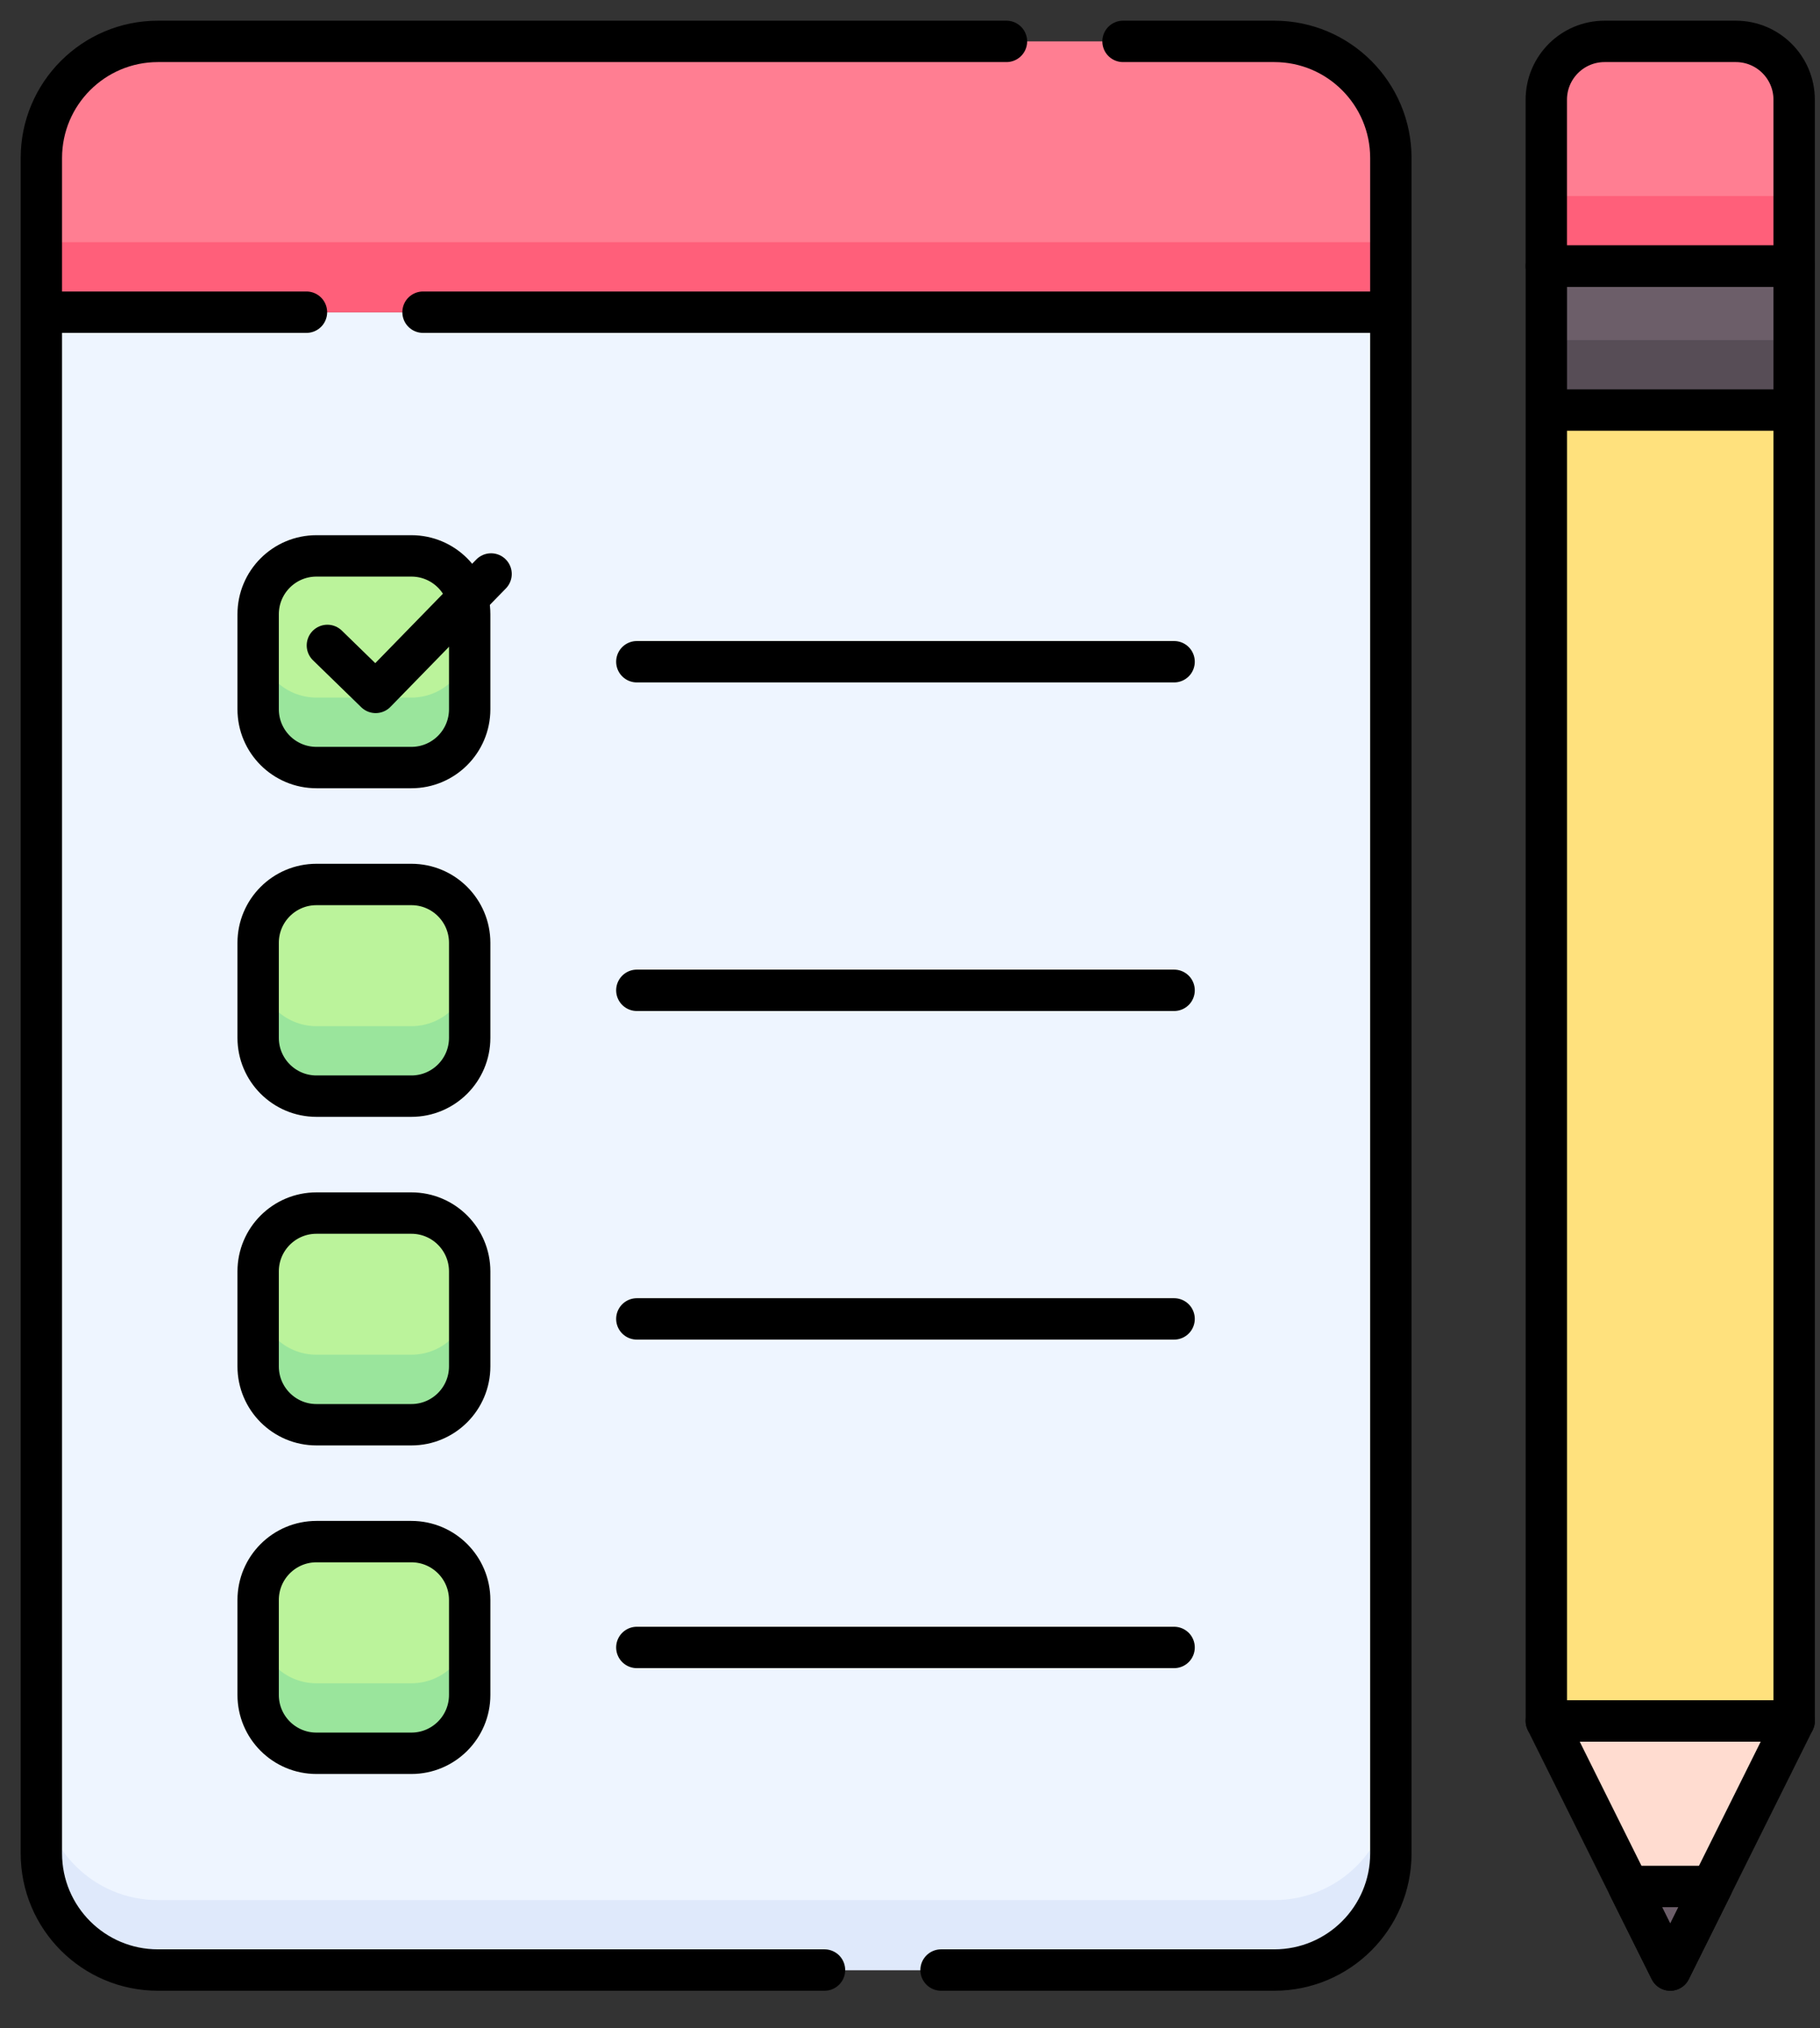 <svg width="44" height="49" viewBox="0 0 44 49" fill="none" xmlns="http://www.w3.org/2000/svg">
<rect x="0" y="0" width="44" height="49" fill="#333333" stroke="none"/>
<path d="M30.807 47.598H3.818C2.262 47.598 1 46.337 1 44.78V7.543H33.625V44.78C33.625 46.337 32.364 47.598 30.807 47.598Z" fill="#EEF5FF"/>
<path d="M30.807 45.908H3.818C2.262 45.908 1 44.646 1 43.089V44.78C1 46.337 2.262 47.599 3.818 47.599H30.807C32.364 47.599 33.625 46.337 33.625 44.78V43.089C33.625 44.646 32.364 45.908 30.807 45.908Z" fill="#DFE9FB"/>
<path d="M33.625 7.543H1V3.818C1 2.262 2.262 1 3.818 1H30.807C32.364 1 33.625 2.262 33.625 3.818V7.543H33.625Z" fill="#FF7E92"/>
<path d="M1 5.852H33.625V7.543H1V5.852Z" fill="#FF5F7A"/>
<path d="M9.946 18.545H7.65C6.872 18.545 6.241 17.914 6.241 17.136V14.841C6.241 14.062 6.872 13.431 7.65 13.431H9.946C10.724 13.431 11.355 14.062 11.355 14.841V17.136C11.355 17.914 10.724 18.545 9.946 18.545Z" fill="#BBF39B"/>
<path d="M9.946 16.854H7.65C6.872 16.854 6.241 16.223 6.241 15.445V17.136C6.241 17.914 6.872 18.545 7.65 18.545H9.946C10.724 18.545 11.355 17.914 11.355 17.136V15.445C11.355 16.223 10.724 16.854 9.946 16.854Z" fill="#9AE59C"/>
<path d="M9.946 26.484H7.65C6.872 26.484 6.241 25.853 6.241 25.075V22.779C6.241 22.001 6.872 21.37 7.65 21.37H9.946C10.724 21.37 11.355 22.001 11.355 22.779V25.075C11.355 25.853 10.724 26.484 9.946 26.484ZM9.946 34.423H7.65C6.872 34.423 6.241 33.792 6.241 33.013V30.718C6.241 29.94 6.872 29.309 7.65 29.309H9.946C10.724 29.309 11.355 29.94 11.355 30.718V33.013C11.355 33.792 10.724 34.423 9.946 34.423ZM9.946 42.361H7.65C6.872 42.361 6.241 41.73 6.241 40.952V38.657C6.241 37.878 6.872 37.247 7.65 37.247H9.946C10.724 37.247 11.355 37.878 11.355 38.657V40.952C11.355 41.73 10.724 42.361 9.946 42.361Z" fill="#BBF39B"/>
<path d="M9.946 24.793H7.65C6.872 24.793 6.241 24.162 6.241 23.383V25.074C6.241 25.853 6.872 26.484 7.65 26.484H9.946C10.724 26.484 11.355 25.853 11.355 25.074V23.383C11.355 24.162 10.724 24.793 9.946 24.793ZM9.946 32.731H7.65C6.872 32.731 6.241 32.1 6.241 31.322V33.013C6.241 33.791 6.872 34.422 7.65 34.422H9.946C10.724 34.422 11.355 33.791 11.355 33.013V31.322C11.355 32.1 10.724 32.731 9.946 32.731ZM9.946 40.67H7.65C6.872 40.67 6.241 40.039 6.241 39.261V40.952C6.241 41.73 6.872 42.361 7.65 42.361H9.946C10.724 42.361 11.355 41.73 11.355 40.952V39.261C11.355 40.039 10.724 40.67 9.946 40.67Z" fill="#9AE59C"/>
<path d="M37.383 9.908H43.375V41.58H37.383V9.908Z" fill="#FFE17D"/>
<path d="M37.383 6.428H43.375V9.908H37.383V6.428Z" fill="#6C5E69"/>
<path d="M37.383 8.217H43.375V9.908H37.383V8.217Z" fill="#574D56"/>
<path d="M43.375 6.428H37.383V2.409C37.383 1.631 38.014 1 38.792 1H41.965C42.744 1 43.375 1.631 43.375 2.409V6.428Z" fill="#FF7E92"/>
<path d="M37.383 4.737H43.375V6.428H37.383V4.737Z" fill="#FF5F7A"/>
<path d="M40.379 47.599L37.383 41.579H43.375L40.379 47.599Z" fill="#FFDCD0"/>
<path d="M41.385 45.579H39.374L40.38 47.598L41.385 45.579Z" fill="#6C5E69"/>
<path d="M19.933 47.598H3.818C2.262 47.598 1 46.337 1 44.78V7.543M1 7.543H7.409M1 7.543V3.818C1 2.262 2.262 1 3.818 1H24.332M33.625 7.543V44.78C33.625 46.337 32.364 47.598 30.807 47.598H22.751M33.625 7.543V3.818C33.625 2.262 32.364 1 30.807 1H27.15M33.625 7.543H10.227M9.946 18.545H7.65C6.872 18.545 6.241 17.914 6.241 17.136V14.841C6.241 14.062 6.872 13.431 7.65 13.431H9.946C10.724 13.431 11.355 14.062 11.355 14.841V17.136C11.355 17.914 10.724 18.545 9.946 18.545Z" stroke="black" stroke-miterlimit="10" stroke-linecap="round" stroke-linejoin="round"/>
<path d="M7.915 15.594L9.082 16.729L11.872 13.868M15.396 15.988H28.385M15.396 23.927H28.385M15.396 31.866H28.385M15.396 39.804H28.385M37.384 9.908H43.375M37.384 9.908V41.579H43.375V9.908M37.384 9.908V6.428H43.375V9.908M9.946 26.484H7.65C6.872 26.484 6.241 25.853 6.241 25.075V22.779C6.241 22.001 6.872 21.37 7.65 21.37H9.946C10.724 21.37 11.355 22.001 11.355 22.779V25.075C11.355 25.853 10.724 26.484 9.946 26.484ZM9.946 34.423H7.65C6.872 34.423 6.241 33.792 6.241 33.013V30.718C6.241 29.94 6.872 29.309 7.65 29.309H9.946C10.724 29.309 11.355 29.94 11.355 30.718V33.013C11.355 33.792 10.724 34.423 9.946 34.423ZM9.946 42.361H7.65C6.872 42.361 6.241 41.73 6.241 40.952V38.657C6.241 37.878 6.872 37.247 7.65 37.247H9.946C10.724 37.247 11.355 37.878 11.355 38.657V40.952C11.355 41.73 10.724 42.361 9.946 42.361Z" stroke="black" stroke-miterlimit="10" stroke-linecap="round" stroke-linejoin="round"/>
<path d="M43.375 6.428H37.383V2.409C37.383 1.631 38.014 1 38.792 1H41.965C42.744 1 43.375 1.631 43.375 2.409V6.428ZM40.379 47.598L37.383 41.579H43.375L40.379 47.598Z" stroke="black" stroke-miterlimit="10" stroke-linecap="round" stroke-linejoin="round"/>
<path d="M41.385 45.579H39.374L40.38 47.598L41.385 45.579Z" stroke="black" stroke-miterlimit="10" stroke-linecap="round" stroke-linejoin="round"/>
</svg>
